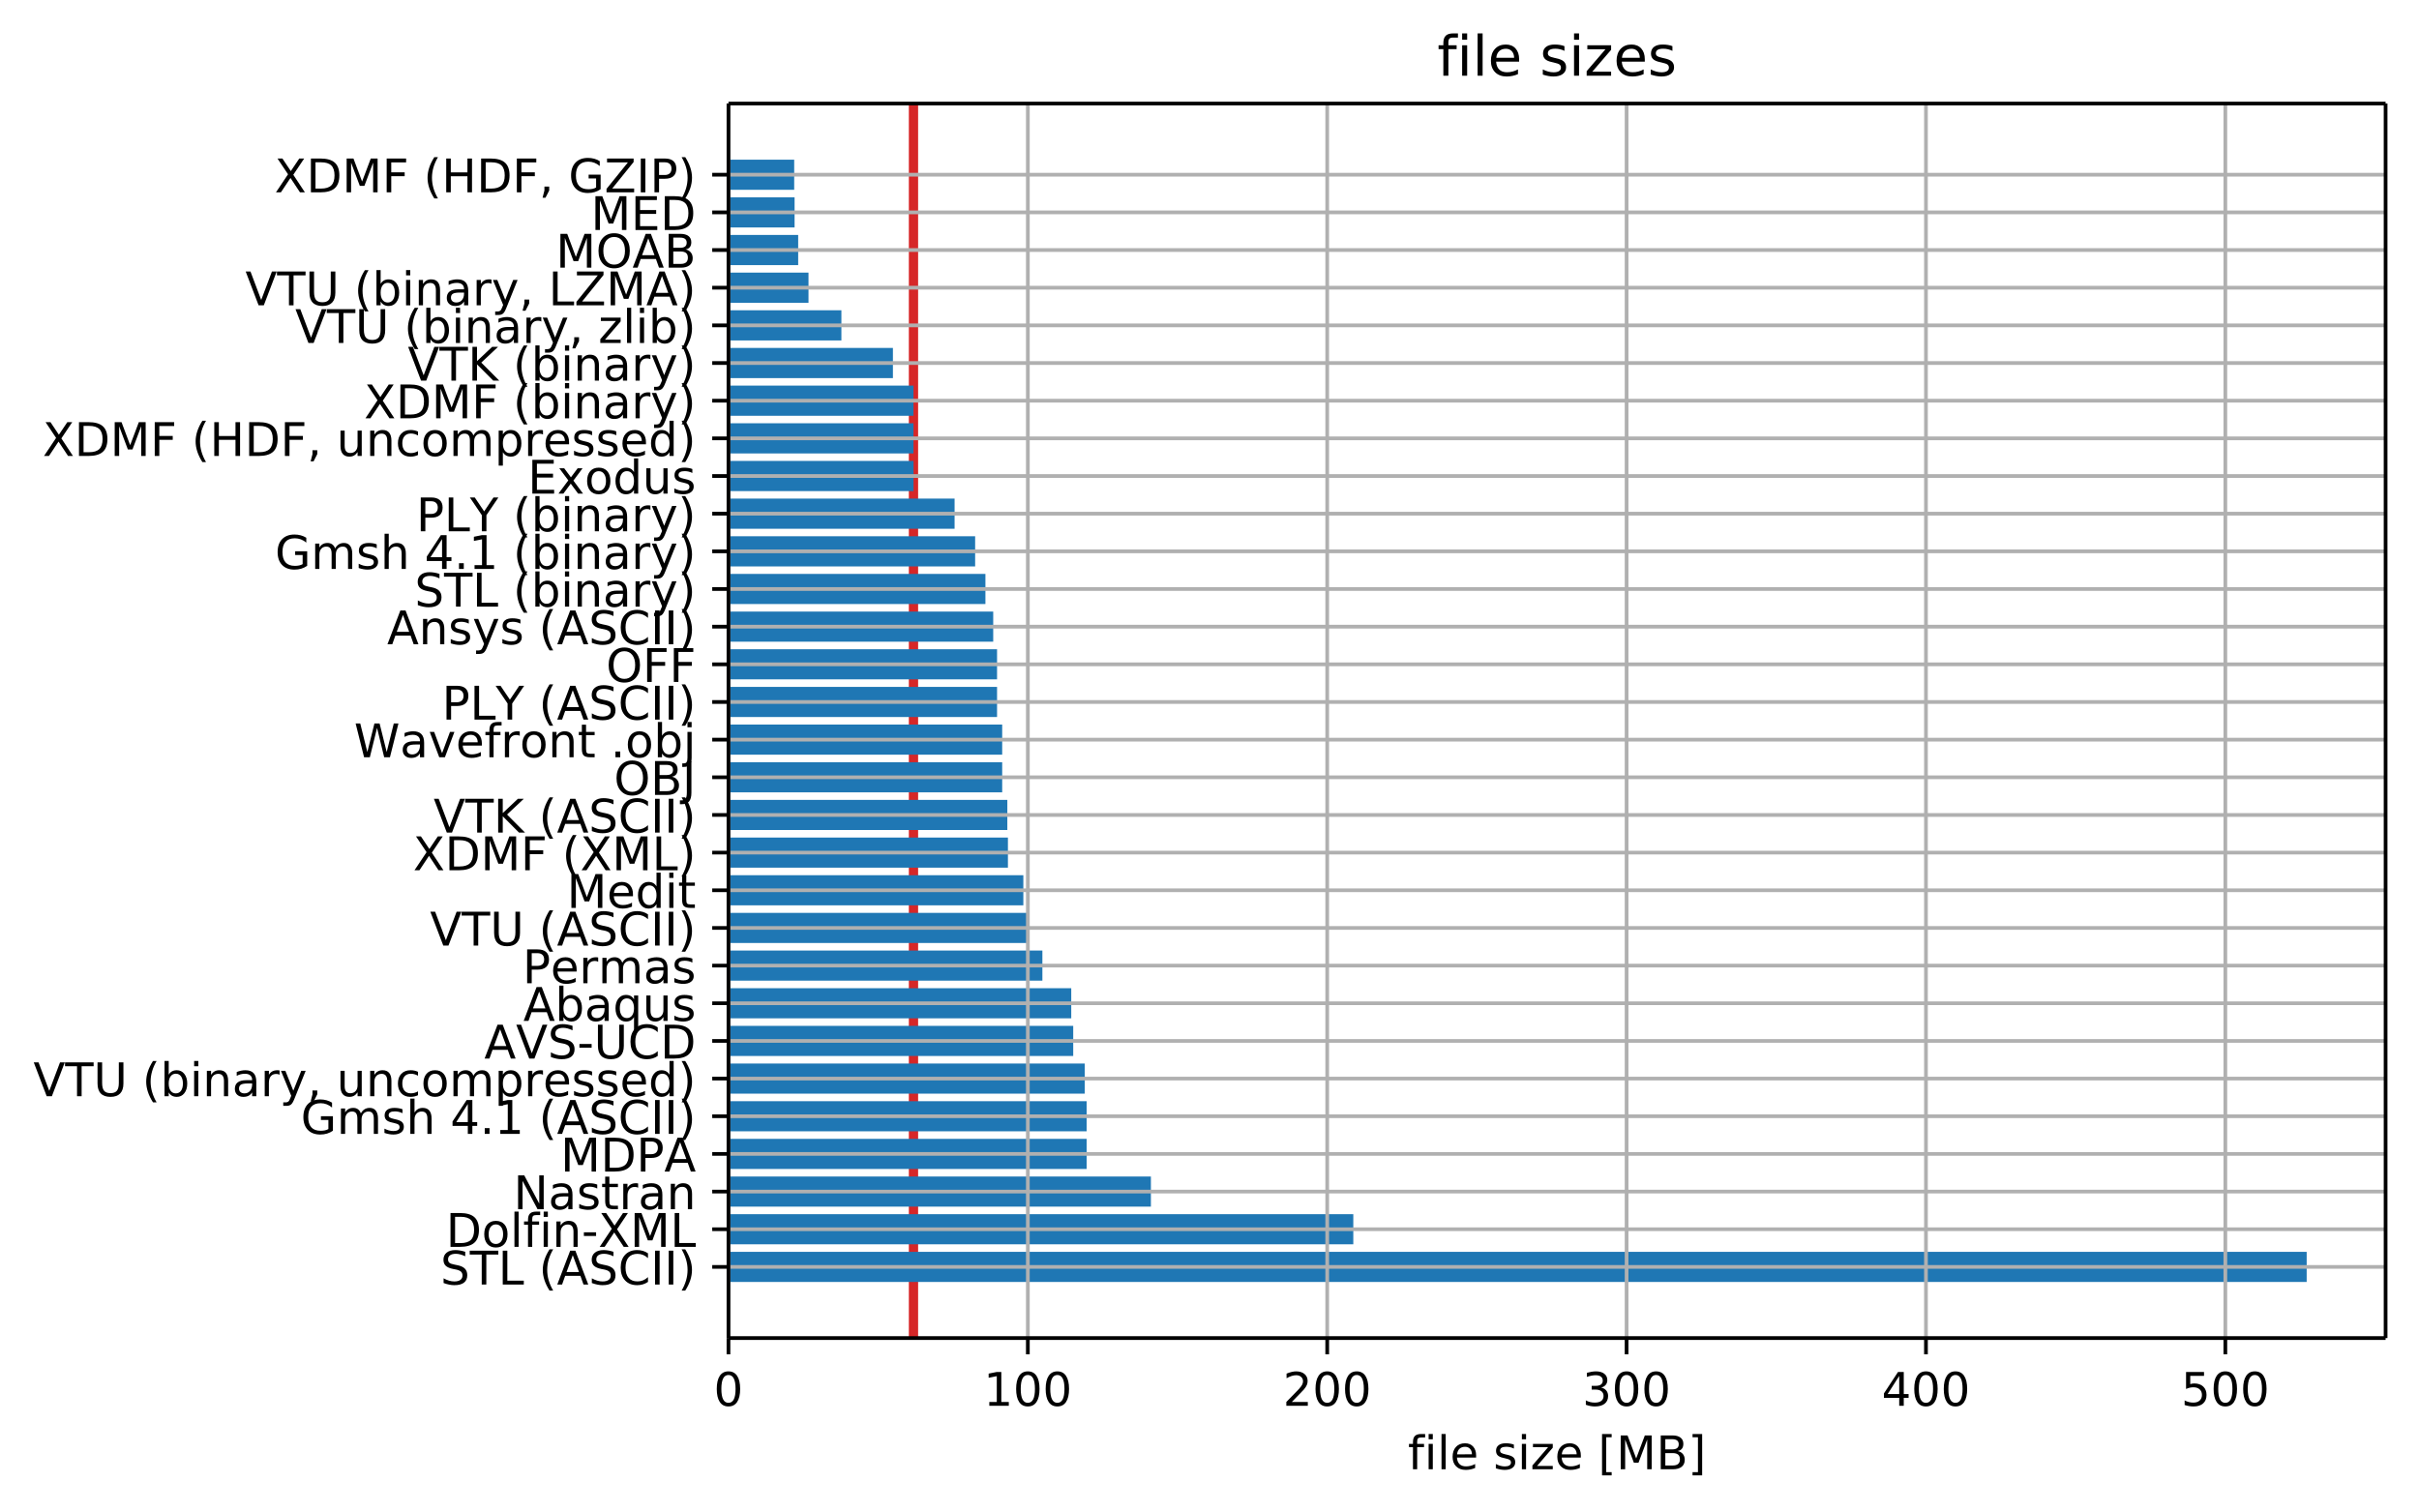 <svg height="434.649" viewBox="0 0 521.309 325.986" width="695.079" xmlns="http://www.w3.org/2000/svg" xmlns:xlink="http://www.w3.org/1999/xlink"><defs><style>*{stroke-linecap:butt;stroke-linejoin:round}</style></defs><g id="figure_1"><path d="M0 325.986h521.31V0H0z" fill="none" id="patch_1"/><g id="axes_1"><path d="M156.99 288.43h357.12V22.318H156.99z" fill="none" id="patch_2"/><path clip-path="url(#pbf1194a5aa)" d="M196.86 21.425v276.016" fill="none" stroke="#d62728" stroke-linecap="square" stroke-width="2" id="line2d_1"/><path clip-path="url(#pbf1194a5aa)" d="M156.99 34.414h14.164v6.495H156.99z" fill="#1f77b4" id="patch_3"/><path clip-path="url(#pbf1194a5aa)" d="M156.99 42.532h14.247v6.495H156.99z" fill="#1f77b4" id="patch_4"/><path clip-path="url(#pbf1194a5aa)" d="M156.99 50.65h15.023v6.495h-15.024z" fill="#1f77b4" id="patch_5"/><path clip-path="url(#pbf1194a5aa)" d="M156.99 58.768h17.247v6.495h-17.248z" fill="#1f77b4" id="patch_6"/><path clip-path="url(#pbf1194a5aa)" d="M156.99 66.887h24.336v6.494H156.99z" fill="#1f77b4" id="patch_7"/><path clip-path="url(#pbf1194a5aa)" d="M156.99 75.005h35.44v6.494h-35.44z" fill="#1f77b4" id="patch_8"/><path clip-path="url(#pbf1194a5aa)" d="M156.99 83.123h39.87v6.494h-39.87z" fill="#1f77b4" id="patch_9"/><path clip-path="url(#pbf1194a5aa)" d="M156.99 91.241h39.87v6.494h-39.87z" fill="#1f77b4" id="patch_10"/><path clip-path="url(#pbf1194a5aa)" d="M156.99 99.36h39.883v6.494H156.99z" fill="#1f77b4" id="patch_11"/><path clip-path="url(#pbf1194a5aa)" d="M156.99 107.477h48.73v6.495h-48.73z" fill="#1f77b4" id="patch_12"/><path clip-path="url(#pbf1194a5aa)" d="M156.99 115.595h53.16v6.495h-53.16z" fill="#1f77b4" id="patch_13"/><path clip-path="url(#pbf1194a5aa)" d="M156.99 123.713h55.374v6.495H156.99z" fill="#1f77b4" id="patch_14"/><path clip-path="url(#pbf1194a5aa)" d="M156.99 131.832h57.054v6.494h-57.055z" fill="#1f77b4" id="patch_15"/><path clip-path="url(#pbf1194a5aa)" d="M156.99 139.95h57.881v6.494H156.99z" fill="#1f77b4" id="patch_16"/><path clip-path="url(#pbf1194a5aa)" d="M156.99 148.068h57.881v6.494H156.99z" fill="#1f77b4" id="patch_17"/><path clip-path="url(#pbf1194a5aa)" d="M156.99 156.186h58.989v6.494h-58.99z" fill="#1f77b4" id="patch_18"/><path clip-path="url(#pbf1194a5aa)" d="M156.99 164.304h58.989v6.495h-58.99z" fill="#1f77b4" id="patch_19"/><path clip-path="url(#pbf1194a5aa)" d="M156.99 172.422h60.096v6.495H156.99z" fill="#1f77b4" id="patch_20"/><path clip-path="url(#pbf1194a5aa)" d="M156.99 180.54h60.224v6.495H156.99z" fill="#1f77b4" id="patch_21"/><path clip-path="url(#pbf1194a5aa)" d="M156.99 188.658h63.547v6.495h-63.548z" fill="#1f77b4" id="patch_22"/><path clip-path="url(#pbf1194a5aa)" d="M156.99 196.777h64.426v6.494H156.99z" fill="#1f77b4" id="patch_23"/><path clip-path="url(#pbf1194a5aa)" d="M156.99 204.895h67.65v6.494h-67.65z" fill="#1f77b4" id="patch_24"/><path clip-path="url(#pbf1194a5aa)" d="M156.99 213.013h73.87v6.494h-73.87z" fill="#1f77b4" id="patch_25"/><path clip-path="url(#pbf1194a5aa)" d="M156.99 221.13h74.295v6.495H156.99z" fill="#1f77b4" id="patch_26"/><path clip-path="url(#pbf1194a5aa)" d="M156.99 229.249h76.786v6.495H156.99z" fill="#1f77b4" id="patch_27"/><path clip-path="url(#pbf1194a5aa)" d="M156.99 237.367h77.192v6.495H156.99z" fill="#1f77b4" id="patch_28"/><path clip-path="url(#pbf1194a5aa)" d="M156.99 245.485h77.192v6.495H156.99z" fill="#1f77b4" id="patch_29"/><path clip-path="url(#pbf1194a5aa)" d="M156.99 253.603h91.036v6.495h-91.037z" fill="#1f77b4" id="patch_30"/><path clip-path="url(#pbf1194a5aa)" d="M156.99 261.722h134.655v6.494H156.989z" fill="#1f77b4" id="patch_31"/><path clip-path="url(#pbf1194a5aa)" d="M156.99 269.84h340.113v6.494H156.99z" fill="#1f77b4" id="patch_32"/><g id="matplotlib.axis_1"><g id="xtick_1"><path clip-path="url(#pbf1194a5aa)" d="M156.99 288.43V22.318" fill="none" stroke="#b0b0b0" stroke-linecap="square" stroke-width=".8" id="line2d_2"/><g id="line2d_3"><defs><path d="M0 0v3.5" id="m46233dd780" stroke="#000" stroke-width=".8"/></defs><use x="156.989" xlink:href="#m46233dd780" y="288.43" stroke="#000" stroke-width=".8"/></g><g id="text_1"><defs><path d="M31.781 66.406q-7.61 0-11.453-7.5Q16.5 51.422 16.5 36.375q0-14.984 3.828-22.484 3.844-7.5 11.453-7.5 7.672 0 11.5 7.5 3.844 7.5 3.844 22.484 0 15.047-3.844 22.531-3.828 7.5-11.5 7.5zm0 7.813q12.266 0 18.735-9.703 6.468-9.688 6.468-28.141 0-18.406-6.468-28.11-6.47-9.687-18.735-9.687-12.25 0-18.718 9.688-6.47 9.703-6.47 28.109 0 18.453 6.47 28.14Q19.53 74.22 31.78 74.22z" id="DejaVuSans-48"/></defs><use xlink:href="#DejaVuSans-48" transform="matrix(.1 0 0 -.1 153.808 303.029)"/></g></g><g id="xtick_2"><path clip-path="url(#pbf1194a5aa)" d="M221.506 288.43V22.318" fill="none" stroke="#b0b0b0" stroke-linecap="square" stroke-width=".8" id="line2d_4"/><use x="221.506" xlink:href="#m46233dd780" y="288.43" stroke="#000" stroke-width=".8" id="line2d_5"/><g id="text_2"><defs><path d="M12.406 8.297h16.11v55.625l-17.532-3.516v8.985l17.438 3.515h9.86V8.296H54.39V0H12.406z" id="DejaVuSans-49"/></defs><g transform="matrix(.1 0 0 -.1 211.962 303.029)"><use xlink:href="#DejaVuSans-49"/><use x="63.623" xlink:href="#DejaVuSans-48"/><use x="127.246" xlink:href="#DejaVuSans-48"/></g></g></g><g id="xtick_3"><path clip-path="url(#pbf1194a5aa)" d="M286.023 288.43V22.318" fill="none" stroke="#b0b0b0" stroke-linecap="square" stroke-width=".8" id="line2d_6"/><use x="286.023" xlink:href="#m46233dd780" y="288.43" stroke="#000" stroke-width=".8" id="line2d_7"/><g id="text_3"><defs><path d="M19.188 8.297h34.421V0H7.33v8.297q5.609 5.812 15.296 15.594 9.703 9.797 12.188 12.64 4.734 5.313 6.609 9 1.89 3.688 1.89 7.25 0 5.813-4.078 9.469-4.078 3.672-10.625 3.672-4.64 0-9.797-1.61-5.14-1.609-11-4.89v9.969Q13.767 71.78 18.938 73q5.188 1.219 9.485 1.219 11.328 0 18.062-5.672 6.735-5.656 6.735-15.125 0-4.5-1.688-8.531-1.672-4.016-6.125-9.485-1.218-1.422-7.765-8.187-6.532-6.766-18.453-18.922z" id="DejaVuSans-50"/></defs><g transform="matrix(.1 0 0 -.1 276.479 303.029)"><use xlink:href="#DejaVuSans-50"/><use x="63.623" xlink:href="#DejaVuSans-48"/><use x="127.246" xlink:href="#DejaVuSans-48"/></g></g></g><g id="xtick_4"><path clip-path="url(#pbf1194a5aa)" d="M350.54 288.43V22.318" fill="none" stroke="#b0b0b0" stroke-linecap="square" stroke-width=".8" id="line2d_8"/><use x="350.539" xlink:href="#m46233dd780" y="288.43" stroke="#000" stroke-width=".8" id="line2d_9"/><g id="text_4"><defs><path d="M40.578 39.313Q47.656 37.797 51.625 33q3.984-4.781 3.984-11.813 0-10.78-7.422-16.703-7.421-5.906-21.093-5.906-4.578 0-9.438.906-4.86.907-10.031 2.72v9.515q4.094-2.39 8.969-3.61 4.89-1.218 10.218-1.218 9.266 0 14.125 3.656 4.86 3.656 4.86 10.64 0 6.454-4.516 10.079-4.515 3.64-12.562 3.64h-8.5v8.11h8.89q7.266 0 11.125 2.906 3.86 2.906 3.86 8.375 0 5.61-3.985 8.61-3.968 3.015-11.39 3.015-4.063 0-8.703-.89-4.641-.876-10.203-2.72v8.782q5.624 1.562 10.53 2.344 4.907.78 9.25.78 11.235 0 17.766-5.109 6.547-5.093 6.547-13.78 0-6.063-3.468-10.235-3.47-4.172-9.86-5.782z" id="DejaVuSans-51"/></defs><g transform="matrix(.1 0 0 -.1 340.996 303.029)"><use xlink:href="#DejaVuSans-51"/><use x="63.623" xlink:href="#DejaVuSans-48"/><use x="127.246" xlink:href="#DejaVuSans-48"/></g></g></g><g id="xtick_5"><path clip-path="url(#pbf1194a5aa)" d="M415.056 288.43V22.318" fill="none" stroke="#b0b0b0" stroke-linecap="square" stroke-width=".8" id="line2d_10"/><use x="415.056" xlink:href="#m46233dd780" y="288.43" stroke="#000" stroke-width=".8" id="line2d_11"/><g id="text_5"><defs><path d="M37.797 64.313L12.89 25.39h24.906zm-2.594 8.593H47.61V25.391h10.407v-8.203H47.609V0h-9.812v17.188H4.89v9.515z" id="DejaVuSans-52"/></defs><g transform="matrix(.1 0 0 -.1 405.512 303.029)"><use xlink:href="#DejaVuSans-52"/><use x="63.623" xlink:href="#DejaVuSans-48"/><use x="127.246" xlink:href="#DejaVuSans-48"/></g></g></g><g id="xtick_6"><path clip-path="url(#pbf1194a5aa)" d="M479.573 288.43V22.318" fill="none" stroke="#b0b0b0" stroke-linecap="square" stroke-width=".8" id="line2d_12"/><use x="479.573" xlink:href="#m46233dd780" y="288.43" stroke="#000" stroke-width=".8" id="line2d_13"/><g id="text_6"><defs><path d="M10.797 72.906h38.719v-8.312H19.828v-17.86q2.14.735 4.281 1.094 2.157.36 4.313.36 12.203 0 19.328-6.688 7.14-6.688 7.14-18.11 0-11.765-7.328-18.296-7.328-6.516-20.656-6.516-4.593 0-9.36.781-4.75.782-9.827 2.344v9.922q4.39-2.39 9.078-3.563 4.687-1.171 9.906-1.171 8.453 0 13.375 4.437 4.938 4.438 4.938 12.063 0 7.609-4.938 12.047-4.922 4.453-13.375 4.453-3.953 0-7.89-.875-3.922-.875-8.016-2.735z" id="DejaVuSans-53"/></defs><g transform="matrix(.1 0 0 -.1 470.03 303.029)"><use xlink:href="#DejaVuSans-53"/><use x="63.623" xlink:href="#DejaVuSans-48"/><use x="127.246" xlink:href="#DejaVuSans-48"/></g></g></g><g id="text_7"><defs><path d="M37.11 75.984V68.5h-8.594q-4.828 0-6.72-1.953-1.874-1.953-1.874-7.031v-4.828h14.797v-6.985H19.922V0H10.89v47.703H2.297v6.984h8.594V58.5q0 9.125 4.25 13.297 4.25 4.187 13.468 4.187z" id="DejaVuSans-102"/><path d="M9.422 54.688h8.984V0H9.422zm0 21.296h8.984v-11.39H9.422z" id="DejaVuSans-105"/><path d="M9.422 75.984h8.984V0H9.422z" id="DejaVuSans-108"/><path d="M56.203 29.594v-4.39H14.891q.593-9.282 5.593-14.142 5-4.859 13.938-4.859 5.172 0 10.031 1.266 4.86 1.265 9.656 3.812v-8.5Q49.266.734 44.187-.344 39.11-1.422 33.892-1.422q-13.094 0-20.735 7.61-7.64 7.625-7.64 20.625 0 13.421 7.25 21.296Q20.016 56 32.328 56q11.031 0 17.453-7.11 6.422-7.093 6.422-19.296zm-8.984 2.64q-.094 7.36-4.125 11.75-4.032 4.407-10.672 4.407-7.516 0-12.031-4.25-4.516-4.25-5.203-11.97z" id="DejaVuSans-101"/><path d="M44.281 53.078v-8.5q-3.797 1.953-7.906 2.922-4.094.984-8.5.984-6.688 0-10.031-2.047-3.344-2.046-3.344-6.156 0-3.125 2.39-4.906 2.391-1.781 9.626-3.39l3.078-.688q9.562-2.047 13.593-5.781 4.032-3.735 4.032-10.422 0-7.625-6.032-12.078-6.03-4.438-16.578-4.438-4.39 0-9.156.86Q10.688.296 5.422 2v9.281q4.984-2.594 9.812-3.89 4.829-1.282 9.579-1.282 6.343 0 9.75 2.172 3.421 2.172 3.421 6.125 0 3.656-2.468 5.61-2.453 1.953-10.813 3.765l-3.125.735q-8.344 1.75-12.062 5.39-3.704 3.64-3.704 9.985 0 7.718 5.47 11.906Q16.75 56 26.811 56q4.97 0 9.36-.734 4.406-.72 8.11-2.188z" id="DejaVuSans-115"/><path d="M5.516 54.688h42.672v-8.204L14.406 7.172h33.782V0H4.297v8.203l33.797 39.313H5.516z" id="DejaVuSans-122"/><path d="M8.594 75.984h20.703V69H17.578V-6.203h11.719v-6.984H8.594z" id="DejaVuSans-91"/><path d="M9.813 72.906h14.703l18.593-49.61 18.703 49.61h14.704V0H66.89v64.016l-18.797-50h-9.907l-18.796 50V0H9.813z" id="DejaVuSans-77"/><path d="M19.672 34.813V8.108H35.5q7.953 0 11.781 3.297 3.844 3.297 3.844 10.078 0 6.844-3.844 10.078-3.828 3.25-11.781 3.25zm0 29.984V42.828h14.61q7.218 0 10.75 2.703 3.546 2.719 3.546 8.282 0 5.515-3.547 8.25-3.531 2.734-10.75 2.734zm-9.86 8.11h25.204q11.28 0 17.375-4.688Q58.5 63.53 58.5 54.89q0-6.703-3.125-10.657-3.125-3.953-9.188-4.922 7.282-1.562 11.313-6.53 4.031-4.954 4.031-12.376 0-9.765-6.64-15.093Q48.25 0 35.984 0H9.812z" id="DejaVuSans-66"/><path d="M30.422 75.984v-89.171H9.719v6.984H21.39V69H9.719v6.984z" id="DejaVuSans-93"/></defs><g transform="matrix(.1 0 0 -.1 303.415 316.707)"><use xlink:href="#DejaVuSans-102"/><use x="35.205" xlink:href="#DejaVuSans-105"/><use x="62.988" xlink:href="#DejaVuSans-108"/><use x="90.771" xlink:href="#DejaVuSans-101"/><use x="152.295" xlink:href="#DejaVuSans-32"/><use x="184.082" xlink:href="#DejaVuSans-115"/><use x="236.182" xlink:href="#DejaVuSans-105"/><use x="263.965" xlink:href="#DejaVuSans-122"/><use x="316.455" xlink:href="#DejaVuSans-101"/><use x="377.979" xlink:href="#DejaVuSans-32"/><use x="409.766" xlink:href="#DejaVuSans-91"/><use x="448.779" xlink:href="#DejaVuSans-77"/><use x="535.059" xlink:href="#DejaVuSans-66"/><use x="603.662" xlink:href="#DejaVuSans-93"/></g></g></g><g id="matplotlib.axis_2"><g id="ytick_1"><path clip-path="url(#pbf1194a5aa)" d="M156.99 37.661h357.12" fill="none" stroke="#b0b0b0" stroke-linecap="square" stroke-width=".8" id="line2d_14"/><g id="line2d_15"><defs><path d="M0 0h-3.5" id="mbea388faff" stroke="#000" stroke-width=".8"/></defs><use x="156.989" xlink:href="#mbea388faff" y="37.661" stroke="#000" stroke-width=".8"/></g><g id="text_8"><defs><path d="M6.297 72.906H16.89l18.125-27.11 18.203 27.11h10.593L40.376 37.891 65.375 0H54.781l-20.5 31L13.625 0H2.985L29 38.922z" id="DejaVuSans-88"/><path d="M19.672 64.797V8.109h11.922q15.093 0 22.093 6.829 7 6.843 7 21.593 0 14.64-7 21.453-7 6.813-22.093 6.813zm-9.86 8.11h20.266q21.188 0 31.094-8.813 9.922-8.813 9.922-27.563 0-18.86-9.969-27.703Q51.172 0 30.078 0H9.813z" id="DejaVuSans-68"/><path d="M9.813 72.906h41.89v-8.312H19.672V43.109h28.906v-8.297H19.672V0h-9.86z" id="DejaVuSans-70"/><path d="M31 75.875q-6.531-11.219-9.719-22.219-3.172-10.984-3.172-22.265 0-11.266 3.203-22.328Q24.517-2 31-13.188h-7.813Q15.875-1.704 12.235 9.375q-3.64 11.078-3.64 22.016 0 10.89 3.61 21.922 3.624 11.046 10.983 22.562z" id="DejaVuSans-40"/><path d="M9.813 72.906h9.859v-29.89h35.844v29.89h9.859V0h-9.86v34.719H19.673V0h-9.86z" id="DejaVuSans-72"/><path d="M11.719 12.406h10.297V4l-8-15.625H7.719l4 15.625z" id="DejaVuSans-44"/><path d="M59.516 10.406v19.578h-16.11v8.11h25.875V6.78Q63.578 2.734 56.687.656 49.813-1.422 42-1.422q-17.094 0-26.75 9.985-9.64 10-9.64 27.812 0 17.875 9.64 27.86 9.656 9.984 26.75 9.984 7.125 0 13.547-1.766 6.422-1.75 11.844-5.172v-10.5q-5.47 4.64-11.625 6.985-6.157 2.343-12.938 2.343-13.39 0-20.11-7.468-6.702-7.47-6.702-22.266 0-14.75 6.703-22.219 6.718-7.469 20.11-7.469 5.218 0 9.312.907 4.109.906 7.375 2.812z" id="DejaVuSans-71"/><path d="M5.61 72.906h57.28v-7.531L16.798 8.297h47.219V0H4.5v7.516l46.094 57.078H5.609z" id="DejaVuSans-90"/><path d="M9.813 72.906h9.859V0h-9.86z" id="DejaVuSans-73"/><path d="M19.672 64.797v-27.39h12.406q6.89 0 10.64 3.562 3.766 3.562 3.766 10.156 0 6.547-3.765 10.11-3.75 3.562-10.64 3.562zm-9.86 8.11h22.266q12.266 0 18.531-5.548 6.282-5.546 6.282-16.234 0-10.797-6.282-16.313-6.265-5.515-18.53-5.515H19.671V0h-9.86z" id="DejaVuSans-80"/><path d="M8.016 75.875h7.812q7.313-11.516 10.953-22.563 3.64-11.03 3.64-21.921 0-10.938-3.64-22.016-3.64-11.078-10.953-22.563H8.016Q14.5-2 17.703 9.063q3.203 11.063 3.203 22.329 0 11.28-3.203 22.265-3.203 11-9.687 22.219z" id="DejaVuSans-41"/></defs><g transform="matrix(.1 0 0 -.1 59.172 41.46)"><use xlink:href="#DejaVuSans-88"/><use x="68.506" xlink:href="#DejaVuSans-68"/><use x="145.508" xlink:href="#DejaVuSans-77"/><use x="231.787" xlink:href="#DejaVuSans-70"/><use x="289.307" xlink:href="#DejaVuSans-32"/><use x="321.094" xlink:href="#DejaVuSans-40"/><use x="360.107" xlink:href="#DejaVuSans-72"/><use x="435.303" xlink:href="#DejaVuSans-68"/><use x="512.305" xlink:href="#DejaVuSans-70"/><use x="569.824" xlink:href="#DejaVuSans-44"/><use x="601.611" xlink:href="#DejaVuSans-32"/><use x="633.398" xlink:href="#DejaVuSans-71"/><use x="710.889" xlink:href="#DejaVuSans-90"/><use x="779.395" xlink:href="#DejaVuSans-73"/><use x="808.887" xlink:href="#DejaVuSans-80"/><use x="869.189" xlink:href="#DejaVuSans-41"/></g></g></g><g id="ytick_2"><path clip-path="url(#pbf1194a5aa)" d="M156.99 45.78h357.12" fill="none" stroke="#b0b0b0" stroke-linecap="square" stroke-width=".8" id="line2d_16"/><use x="156.989" xlink:href="#mbea388faff" y="45.779" stroke="#000" stroke-width=".8" id="line2d_17"/><g id="text_9"><defs><path d="M9.813 72.906h46.093v-8.312H19.672V43.016H54.39v-8.297H19.67V8.297h37.11V0H9.813z" id="DejaVuSans-69"/></defs><g transform="matrix(.1 0 0 -.1 127.342 49.579)"><use xlink:href="#DejaVuSans-77"/><use x="86.279" xlink:href="#DejaVuSans-69"/><use x="149.463" xlink:href="#DejaVuSans-68"/></g></g></g><g id="ytick_3"><path clip-path="url(#pbf1194a5aa)" d="M156.99 53.898h357.12" fill="none" stroke="#b0b0b0" stroke-linecap="square" stroke-width=".8" id="line2d_18"/><use x="156.989" xlink:href="#mbea388faff" y="53.898" stroke="#000" stroke-width=".8" id="line2d_19"/><g id="text_10"><defs><path d="M39.406 66.219q-10.75 0-17.078-8.016-6.312-8-6.312-21.828 0-13.766 6.312-21.781 6.328-8 17.078-8 10.735 0 17.016 8 6.281 8.015 6.281 21.781 0 13.828-6.281 21.828-6.281 8.016-17.016 8.016zm0 8q15.328 0 24.5-10.281 9.188-10.282 9.188-27.563 0-17.234-9.188-27.516-9.172-10.28-24.5-10.28-15.375 0-24.593 10.25-9.204 10.265-9.204 27.546t9.204 27.563q9.218 10.28 24.593 10.28z" id="DejaVuSans-79"/><path d="M34.188 63.188L20.797 26.906h26.812zm-5.579 9.718h11.188L67.578 0h-10.25l-6.64 18.703h-32.86L11.188 0H.78z" id="DejaVuSans-65"/></defs><g transform="matrix(.1 0 0 -.1 119.79 57.697)"><use xlink:href="#DejaVuSans-77"/><use x="86.279" xlink:href="#DejaVuSans-79"/><use x="164.975" xlink:href="#DejaVuSans-65"/><use x="233.383" xlink:href="#DejaVuSans-66"/></g></g></g><g id="ytick_4"><path clip-path="url(#pbf1194a5aa)" d="M156.99 62.016h357.12" fill="none" stroke="#b0b0b0" stroke-linecap="square" stroke-width=".8" id="line2d_20"/><use x="156.989" xlink:href="#mbea388faff" y="62.016" stroke="#000" stroke-width=".8" id="line2d_21"/><g id="text_11"><defs><path d="M28.61 0L.78 72.906h10.297l23.11-61.375 23.14 61.375h10.25L39.797 0z" id="DejaVuSans-86"/><path d="M-.297 72.906h61.672v-8.312H35.5V0h-9.906v64.594H-.296z" id="DejaVuSans-84"/><path d="M8.688 72.906h9.921V28.61q0-11.718 4.235-16.875 4.25-5.14 13.781-5.14 9.469 0 13.719 5.14 4.25 5.157 4.25 16.875v44.297H64.5V27.391q0-14.25-7.063-21.532-7.046-7.28-20.812-7.28-13.828 0-20.89 7.28-7.047 7.282-7.047 21.532z" id="DejaVuSans-85"/><path d="M48.688 27.297q0 9.906-4.079 15.547-4.078 5.64-11.203 5.64-7.14 0-11.218-5.64-4.079-5.64-4.079-15.547 0-9.906 4.078-15.547 4.079-5.64 11.22-5.64 7.124 0 11.202 5.64t4.078 15.547zM18.108 46.39q2.844 4.875 7.157 7.234Q29.594 56 35.594 56q9.968 0 16.187-7.906 6.235-7.907 6.235-20.797T51.78 6.484q-6.218-7.906-16.187-7.906-6 0-10.328 2.375-4.313 2.375-7.157 7.25V0H9.08v75.984h9.03z" id="DejaVuSans-98"/><path d="M54.89 33.016V0h-8.984v32.719q0 7.765-3.031 11.61-3.031 3.858-9.078 3.858-7.281 0-11.484-4.64-4.204-4.625-4.204-12.64V0H9.08v54.688h9.03v-8.5q3.235 4.937 7.594 7.374Q30.078 56 35.797 56q9.422 0 14.25-5.828 4.844-5.828 4.844-17.156z" id="DejaVuSans-110"/><path d="M34.281 27.484q-10.89 0-15.093-2.484-4.204-2.484-4.204-8.5 0-4.781 3.157-7.594 3.156-2.797 8.562-2.797 7.485 0 12 5.297 4.516 5.297 4.516 14.078v2zm17.922 3.72V0H43.22v8.297Q40.14 3.328 35.547.953q-4.594-2.375-11.234-2.375-8.391 0-13.36 4.719Q6 8.016 6 15.922q0 9.219 6.172 13.906 6.187 4.688 18.437 4.688h12.61v.89q0 6.203-4.078 9.594-4.078 3.39-11.453 3.39-4.688 0-9.141-1.124-4.438-1.125-8.531-3.375v8.312q4.921 1.906 9.562 2.844 4.64.953 9.031.953 11.875 0 17.735-6.156 5.86-6.14 5.86-18.64z" id="DejaVuSans-97"/><path d="M41.11 46.297q-1.516.875-3.297 1.281Q36.03 48 33.89 48q-7.625 0-11.703-4.953-4.079-4.953-4.079-14.234V0H9.08v54.688h9.03v-8.5q2.844 4.984 7.375 7.39Q30.031 56 36.531 56q.922 0 2.047-.125 1.125-.11 2.484-.36z" id="DejaVuSans-114"/><path d="M32.172-5.078q-3.797-9.766-7.422-12.735-3.61-2.984-9.656-2.984H7.906v7.516h5.282q3.703 0 5.75 1.765Q21-9.766 23.483-3.219l1.61 4.094-22.11 53.813H12.5l17.094-42.766 17.093 42.766h9.516z" id="DejaVuSans-121"/><path d="M9.813 72.906h9.859V8.296h35.5V0H9.812z" id="DejaVuSans-76"/></defs><g transform="matrix(.1 0 0 -.1 52.872 65.815)"><use xlink:href="#DejaVuSans-86"/><use x="68.408" xlink:href="#DejaVuSans-84"/><use x="129.492" xlink:href="#DejaVuSans-85"/><use x="202.686" xlink:href="#DejaVuSans-32"/><use x="234.473" xlink:href="#DejaVuSans-40"/><use x="273.486" xlink:href="#DejaVuSans-98"/><use x="336.963" xlink:href="#DejaVuSans-105"/><use x="364.746" xlink:href="#DejaVuSans-110"/><use x="428.125" xlink:href="#DejaVuSans-97"/><use x="489.404" xlink:href="#DejaVuSans-114"/><use x="530.518" xlink:href="#DejaVuSans-121"/><use x="589.697" xlink:href="#DejaVuSans-44"/><use x="621.484" xlink:href="#DejaVuSans-32"/><use x="653.271" xlink:href="#DejaVuSans-76"/><use x="708.984" xlink:href="#DejaVuSans-90"/><use x="777.49" xlink:href="#DejaVuSans-77"/><use x="863.77" xlink:href="#DejaVuSans-65"/><use x="932.178" xlink:href="#DejaVuSans-41"/></g></g></g><g id="ytick_5"><path clip-path="url(#pbf1194a5aa)" d="M156.99 70.134h357.12" fill="none" stroke="#b0b0b0" stroke-linecap="square" stroke-width=".8" id="line2d_22"/><use x="156.989" xlink:href="#mbea388faff" y="70.134" stroke="#000" stroke-width=".8" id="line2d_23"/><g transform="matrix(.1 0 0 -.1 63.61 73.933)" id="text_12"><use xlink:href="#DejaVuSans-86"/><use x="68.408" xlink:href="#DejaVuSans-84"/><use x="129.492" xlink:href="#DejaVuSans-85"/><use x="202.686" xlink:href="#DejaVuSans-32"/><use x="234.473" xlink:href="#DejaVuSans-40"/><use x="273.486" xlink:href="#DejaVuSans-98"/><use x="336.963" xlink:href="#DejaVuSans-105"/><use x="364.746" xlink:href="#DejaVuSans-110"/><use x="428.125" xlink:href="#DejaVuSans-97"/><use x="489.404" xlink:href="#DejaVuSans-114"/><use x="530.518" xlink:href="#DejaVuSans-121"/><use x="589.697" xlink:href="#DejaVuSans-44"/><use x="621.484" xlink:href="#DejaVuSans-32"/><use x="653.271" xlink:href="#DejaVuSans-122"/><use x="705.762" xlink:href="#DejaVuSans-108"/><use x="733.545" xlink:href="#DejaVuSans-105"/><use x="761.328" xlink:href="#DejaVuSans-98"/><use x="824.805" xlink:href="#DejaVuSans-41"/></g></g><g id="ytick_6"><path clip-path="url(#pbf1194a5aa)" d="M156.99 78.252h357.12" fill="none" stroke="#b0b0b0" stroke-linecap="square" stroke-width=".8" id="line2d_24"/><use x="156.989" xlink:href="#mbea388faff" y="78.252" stroke="#000" stroke-width=".8" id="line2d_25"/><g id="text_13"><defs><path d="M9.813 72.906h9.859V42.094L52.39 72.906h12.703L28.906 38.922 67.672 0H54.688L19.672 35.11V0h-9.86z" id="DejaVuSans-75"/></defs><g transform="matrix(.1 0 0 -.1 87.88 82.051)"><use xlink:href="#DejaVuSans-86"/><use x="68.408" xlink:href="#DejaVuSans-84"/><use x="129.492" xlink:href="#DejaVuSans-75"/><use x="195.068" xlink:href="#DejaVuSans-32"/><use x="226.855" xlink:href="#DejaVuSans-40"/><use x="265.869" xlink:href="#DejaVuSans-98"/><use x="329.346" xlink:href="#DejaVuSans-105"/><use x="357.129" xlink:href="#DejaVuSans-110"/><use x="420.508" xlink:href="#DejaVuSans-97"/><use x="481.787" xlink:href="#DejaVuSans-114"/><use x="522.9" xlink:href="#DejaVuSans-121"/><use x="582.08" xlink:href="#DejaVuSans-41"/></g></g></g><g id="ytick_7"><path clip-path="url(#pbf1194a5aa)" d="M156.99 86.37h357.12" fill="none" stroke="#b0b0b0" stroke-linecap="square" stroke-width=".8" id="line2d_26"/><use x="156.989" xlink:href="#mbea388faff" y="86.37" stroke="#000" stroke-width=".8" id="line2d_27"/><g transform="matrix(.1 0 0 -.1 78.456 90.17)" id="text_14"><use xlink:href="#DejaVuSans-88"/><use x="68.506" xlink:href="#DejaVuSans-68"/><use x="145.508" xlink:href="#DejaVuSans-77"/><use x="231.787" xlink:href="#DejaVuSans-70"/><use x="289.307" xlink:href="#DejaVuSans-32"/><use x="321.094" xlink:href="#DejaVuSans-40"/><use x="360.107" xlink:href="#DejaVuSans-98"/><use x="423.584" xlink:href="#DejaVuSans-105"/><use x="451.367" xlink:href="#DejaVuSans-110"/><use x="514.746" xlink:href="#DejaVuSans-97"/><use x="576.025" xlink:href="#DejaVuSans-114"/><use x="617.139" xlink:href="#DejaVuSans-121"/><use x="676.318" xlink:href="#DejaVuSans-41"/></g></g><g id="ytick_8"><path clip-path="url(#pbf1194a5aa)" d="M156.99 94.488h357.12" fill="none" stroke="#b0b0b0" stroke-linecap="square" stroke-width=".8" id="line2d_28"/><use x="156.989" xlink:href="#mbea388faff" y="94.488" stroke="#000" stroke-width=".8" id="line2d_29"/><g id="text_15"><defs><path d="M8.5 21.578v33.11h8.984V21.922q0-7.766 3.016-11.656 3.031-3.875 9.094-3.875 7.265 0 11.484 4.64 4.234 4.64 4.234 12.656v31h8.985V0h-8.984v8.406Q42.047 3.422 37.718 1q-4.313-2.422-10.032-2.422-9.421 0-14.312 5.86Q8.5 10.296 8.5 21.578zM31.11 56z" id="DejaVuSans-117"/><path d="M48.781 52.594v-8.407q-3.812 2.11-7.64 3.157-3.828 1.047-7.735 1.047-8.75 0-13.593-5.547-4.829-5.532-4.829-15.547 0-10.016 4.829-15.563 4.843-5.53 13.593-5.53 3.907 0 7.735 1.046 3.828 1.047 7.64 3.156V2.094Q45.016.344 40.984-.531q-4.015-.89-8.562-.89-12.36 0-19.64 7.765-7.266 7.765-7.266 20.953 0 13.375 7.343 21.031Q20.22 56 33.016 56q4.14 0 8.093-.86 3.953-.843 7.672-2.546z" id="DejaVuSans-99"/><path d="M30.61 48.39q-7.22 0-11.422-5.64-4.204-5.64-4.204-15.453 0-9.813 4.172-15.453 4.188-5.64 11.453-5.64 7.188 0 11.375 5.655 4.203 5.672 4.203 15.438 0 9.719-4.203 15.406-4.187 5.688-11.375 5.688zm0 7.61q11.718 0 18.406-7.625 6.703-7.61 6.703-21.078 0-13.422-6.703-21.078-6.688-7.64-18.407-7.64-11.765 0-18.437 7.64-6.656 7.656-6.656 21.078 0 13.469 6.656 21.078Q18.844 56 30.609 56z" id="DejaVuSans-111"/><path d="M52 44.188q3.375 6.062 8.063 8.937Q64.75 56 71.093 56q8.548 0 13.188-5.984 4.64-5.97 4.64-17V0h-9.03v32.719q0 7.86-2.797 11.656-2.781 3.813-8.485 3.813-6.984 0-11.046-4.641-4.047-4.625-4.047-12.64V0h-9.032v32.719q0 7.906-2.78 11.687-2.782 3.782-8.595 3.782-6.89 0-10.953-4.657-4.047-4.656-4.047-12.625V0H9.08v54.688h9.03v-8.5q3.078 5.03 7.375 7.421Q29.781 56 35.687 56q5.97 0 10.141-3.031Q50 49.953 52 44.187z" id="DejaVuSans-109"/><path d="M18.11 8.203v-29H9.077v75.484h9.031v-8.296q2.844 4.875 7.157 7.234Q29.594 56 35.594 56q9.968 0 16.187-7.906 6.235-7.907 6.235-20.797T51.78 6.484q-6.218-7.906-16.187-7.906-6 0-10.328 2.375-4.313 2.375-7.157 7.25zm30.578 19.094q0 9.906-4.079 15.547-4.078 5.64-11.203 5.64-7.14 0-11.218-5.64-4.079-5.64-4.079-15.547 0-9.906 4.078-15.547 4.079-5.64 11.22-5.64 7.124 0 11.202 5.64t4.078 15.547z" id="DejaVuSans-112"/><path d="M45.406 46.39v29.594h8.985V0h-8.985v8.203Q42.578 3.328 38.25.953q-4.313-2.375-10.375-2.375-9.906 0-16.14 7.906-6.22 7.922-6.22 20.813 0 12.89 6.22 20.797Q17.968 56 27.874 56q6.063 0 10.375-2.375 4.328-2.36 7.156-7.234zm-30.61-19.093q0-9.906 4.079-15.547 4.078-5.64 11.203-5.64 7.125 0 11.219 5.64 4.11 5.64 4.11 15.547 0 9.906-4.11 15.547-4.094 5.64-11.219 5.64-7.125 0-11.203-5.64-4.078-5.64-4.078-15.547z" id="DejaVuSans-100"/></defs><g transform="matrix(.1 0 0 -.1 9.188 98.287)"><use xlink:href="#DejaVuSans-88"/><use x="68.506" xlink:href="#DejaVuSans-68"/><use x="145.508" xlink:href="#DejaVuSans-77"/><use x="231.787" xlink:href="#DejaVuSans-70"/><use x="289.307" xlink:href="#DejaVuSans-32"/><use x="321.094" xlink:href="#DejaVuSans-40"/><use x="360.107" xlink:href="#DejaVuSans-72"/><use x="435.303" xlink:href="#DejaVuSans-68"/><use x="512.305" xlink:href="#DejaVuSans-70"/><use x="569.824" xlink:href="#DejaVuSans-44"/><use x="601.611" xlink:href="#DejaVuSans-32"/><use x="633.398" xlink:href="#DejaVuSans-117"/><use x="696.777" xlink:href="#DejaVuSans-110"/><use x="760.156" xlink:href="#DejaVuSans-99"/><use x="815.137" xlink:href="#DejaVuSans-111"/><use x="876.318" xlink:href="#DejaVuSans-109"/><use x="973.73" xlink:href="#DejaVuSans-112"/><use x="1037.207" xlink:href="#DejaVuSans-114"/><use x="1078.289" xlink:href="#DejaVuSans-101"/><use x="1139.813" xlink:href="#DejaVuSans-115"/><use x="1191.912" xlink:href="#DejaVuSans-115"/><use x="1244.012" xlink:href="#DejaVuSans-101"/><use x="1305.535" xlink:href="#DejaVuSans-100"/><use x="1369.012" xlink:href="#DejaVuSans-41"/></g></g></g><g id="ytick_9"><path clip-path="url(#pbf1194a5aa)" d="M156.99 102.606h357.12" fill="none" stroke="#b0b0b0" stroke-linecap="square" stroke-width=".8" id="line2d_30"/><use x="156.989" xlink:href="#mbea388faff" y="102.606" stroke="#000" stroke-width=".8" id="line2d_31"/><g id="text_16"><defs><path d="M54.89 54.688l-19.78-26.61L55.905 0H45.313L29.39 21.484 13.484 0H2.875l21.25 28.61L4.687 54.687h10.594l14.5-19.485 14.5 19.484z" id="DejaVuSans-120"/></defs><g transform="matrix(.1 0 0 -.1 113.742 106.406)"><use xlink:href="#DejaVuSans-69"/><use x="63.184" xlink:href="#DejaVuSans-120"/><use x="122.316" xlink:href="#DejaVuSans-111"/><use x="183.498" xlink:href="#DejaVuSans-100"/><use x="246.975" xlink:href="#DejaVuSans-117"/><use x="310.354" xlink:href="#DejaVuSans-115"/></g></g></g><g id="ytick_10"><path clip-path="url(#pbf1194a5aa)" d="M156.99 110.724h357.12" fill="none" stroke="#b0b0b0" stroke-linecap="square" stroke-width=".8" id="line2d_32"/><use x="156.989" xlink:href="#mbea388faff" y="110.724" stroke="#000" stroke-width=".8" id="line2d_33"/><g id="text_17"><defs><path d="M-.203 72.906h10.61l20.202-29.984 20.078 29.984h10.594L35.5 34.72V0h-9.906v34.719z" id="DejaVuSans-89"/></defs><g transform="matrix(.1 0 0 -.1 89.697 114.524)"><use xlink:href="#DejaVuSans-80"/><use x="60.303" xlink:href="#DejaVuSans-76"/><use x="115.813" xlink:href="#DejaVuSans-89"/><use x="176.896" xlink:href="#DejaVuSans-32"/><use x="208.684" xlink:href="#DejaVuSans-40"/><use x="247.697" xlink:href="#DejaVuSans-98"/><use x="311.174" xlink:href="#DejaVuSans-105"/><use x="338.957" xlink:href="#DejaVuSans-110"/><use x="402.336" xlink:href="#DejaVuSans-97"/><use x="463.615" xlink:href="#DejaVuSans-114"/><use x="504.729" xlink:href="#DejaVuSans-121"/><use x="563.908" xlink:href="#DejaVuSans-41"/></g></g></g><g id="ytick_11"><path clip-path="url(#pbf1194a5aa)" d="M156.99 118.843h357.12" fill="none" stroke="#b0b0b0" stroke-linecap="square" stroke-width=".8" id="line2d_34"/><use x="156.989" xlink:href="#mbea388faff" y="118.843" stroke="#000" stroke-width=".8" id="line2d_35"/><g id="text_18"><defs><path d="M54.89 33.016V0h-8.984v32.719q0 7.765-3.031 11.61-3.031 3.858-9.078 3.858-7.281 0-11.484-4.64-4.204-4.625-4.204-12.64V0H9.08v75.984h9.03V46.188q3.235 4.937 7.594 7.374Q30.078 56 35.797 56q9.422 0 14.25-5.828 4.844-5.828 4.844-17.156z" id="DejaVuSans-104"/><path d="M10.688 12.406H21V0H10.687z" id="DejaVuSans-46"/></defs><g transform="matrix(.1 0 0 -.1 59.269 122.642)"><use xlink:href="#DejaVuSans-71"/><use x="77.49" xlink:href="#DejaVuSans-109"/><use x="174.902" xlink:href="#DejaVuSans-115"/><use x="227.002" xlink:href="#DejaVuSans-104"/><use x="290.381" xlink:href="#DejaVuSans-32"/><use x="322.168" xlink:href="#DejaVuSans-52"/><use x="385.791" xlink:href="#DejaVuSans-46"/><use x="417.578" xlink:href="#DejaVuSans-49"/><use x="481.201" xlink:href="#DejaVuSans-32"/><use x="512.988" xlink:href="#DejaVuSans-40"/><use x="552.002" xlink:href="#DejaVuSans-98"/><use x="615.479" xlink:href="#DejaVuSans-105"/><use x="643.262" xlink:href="#DejaVuSans-110"/><use x="706.641" xlink:href="#DejaVuSans-97"/><use x="767.92" xlink:href="#DejaVuSans-114"/><use x="809.033" xlink:href="#DejaVuSans-121"/><use x="868.213" xlink:href="#DejaVuSans-41"/></g></g></g><g id="ytick_12"><path clip-path="url(#pbf1194a5aa)" d="M156.99 126.96h357.12" fill="none" stroke="#b0b0b0" stroke-linecap="square" stroke-width=".8" id="line2d_36"/><use x="156.989" xlink:href="#mbea388faff" y="126.961" stroke="#000" stroke-width=".8" id="line2d_37"/><g id="text_19"><defs><path d="M53.516 70.516V60.89q-5.61 2.687-10.594 4-4.984 1.328-9.625 1.328-8.047 0-12.422-3.125t-4.375-8.89q0-4.845 2.906-7.313 2.907-2.453 11.016-3.97l5.953-1.218q11.031-2.11 16.281-7.406 5.25-5.297 5.25-14.172 0-10.61-7.11-16.078-7.093-5.469-20.812-5.469-5.172 0-11.015 1.172Q13.14.922 6.89 3.219v10.156q6-3.36 11.765-5.078 5.766-1.703 11.328-1.703 8.438 0 13.032 3.312 4.593 3.328 4.593 9.485 0 5.359-3.297 8.39-3.296 3.032-10.812 4.547L27.484 33.5q-11.03 2.188-15.968 6.875-4.922 4.688-4.922 13.047 0 9.672 6.812 15.234 6.813 5.563 18.766 5.563 5.14 0 10.453-.938 5.328-.922 10.89-2.765z" id="DejaVuSans-83"/></defs><g transform="matrix(.1 0 0 -.1 89.358 130.76)"><use xlink:href="#DejaVuSans-83"/><use x="63.477" xlink:href="#DejaVuSans-84"/><use x="124.561" xlink:href="#DejaVuSans-76"/><use x="180.273" xlink:href="#DejaVuSans-32"/><use x="212.061" xlink:href="#DejaVuSans-40"/><use x="251.074" xlink:href="#DejaVuSans-98"/><use x="314.551" xlink:href="#DejaVuSans-105"/><use x="342.334" xlink:href="#DejaVuSans-110"/><use x="405.713" xlink:href="#DejaVuSans-97"/><use x="466.992" xlink:href="#DejaVuSans-114"/><use x="508.105" xlink:href="#DejaVuSans-121"/><use x="567.285" xlink:href="#DejaVuSans-41"/></g></g></g><g id="ytick_13"><path clip-path="url(#pbf1194a5aa)" d="M156.99 135.079h357.12" fill="none" stroke="#b0b0b0" stroke-linecap="square" stroke-width=".8" id="line2d_38"/><use x="156.989" xlink:href="#mbea388faff" y="135.079" stroke="#000" stroke-width=".8" id="line2d_39"/><g id="text_20"><defs><path d="M64.406 67.281v-10.39q-4.984 4.64-10.625 6.922-5.64 2.296-11.984 2.296-12.5 0-19.14-7.64-6.641-7.64-6.641-22.094 0-14.406 6.64-22.047 6.64-7.64 19.14-7.64 6.345 0 11.985 2.296 5.64 2.297 10.625 6.938V5.609Q59.234 2.094 53.437.33q-5.78-1.75-12.218-1.75-16.563 0-26.094 10.124-9.516 10.14-9.516 27.672 0 17.578 9.516 27.703 9.531 10.14 26.094 10.14 6.531 0 12.312-1.734 5.797-1.734 10.875-5.203z" id="DejaVuSans-67"/></defs><g transform="matrix(.1 0 0 -.1 83.42 138.878)"><use xlink:href="#DejaVuSans-65"/><use x="68.408" xlink:href="#DejaVuSans-110"/><use x="131.787" xlink:href="#DejaVuSans-115"/><use x="183.887" xlink:href="#DejaVuSans-121"/><use x="243.066" xlink:href="#DejaVuSans-115"/><use x="295.166" xlink:href="#DejaVuSans-32"/><use x="326.953" xlink:href="#DejaVuSans-40"/><use x="365.967" xlink:href="#DejaVuSans-65"/><use x="434.375" xlink:href="#DejaVuSans-83"/><use x="497.852" xlink:href="#DejaVuSans-67"/><use x="567.676" xlink:href="#DejaVuSans-73"/><use x="597.168" xlink:href="#DejaVuSans-73"/><use x="626.66" xlink:href="#DejaVuSans-41"/></g></g></g><g id="ytick_14"><path clip-path="url(#pbf1194a5aa)" d="M156.99 143.197h357.12" fill="none" stroke="#b0b0b0" stroke-linecap="square" stroke-width=".8" id="line2d_40"/><use x="156.989" xlink:href="#mbea388faff" y="143.197" stroke="#000" stroke-width=".8" id="line2d_41"/><g transform="matrix(.1 0 0 -.1 130.614 146.996)" id="text_21"><use xlink:href="#DejaVuSans-79"/><use x="78.711" xlink:href="#DejaVuSans-70"/><use x="136.23" xlink:href="#DejaVuSans-70"/></g></g><g id="ytick_15"><path clip-path="url(#pbf1194a5aa)" d="M156.99 151.315h357.12" fill="none" stroke="#b0b0b0" stroke-linecap="square" stroke-width=".8" id="line2d_42"/><use x="156.989" xlink:href="#mbea388faff" y="151.315" stroke="#000" stroke-width=".8" id="line2d_43"/><g transform="matrix(.1 0 0 -.1 95.247 155.114)" id="text_22"><use xlink:href="#DejaVuSans-80"/><use x="60.303" xlink:href="#DejaVuSans-76"/><use x="115.813" xlink:href="#DejaVuSans-89"/><use x="176.896" xlink:href="#DejaVuSans-32"/><use x="208.684" xlink:href="#DejaVuSans-40"/><use x="247.697" xlink:href="#DejaVuSans-65"/><use x="316.105" xlink:href="#DejaVuSans-83"/><use x="379.582" xlink:href="#DejaVuSans-67"/><use x="449.406" xlink:href="#DejaVuSans-73"/><use x="478.898" xlink:href="#DejaVuSans-73"/><use x="508.391" xlink:href="#DejaVuSans-41"/></g></g><g id="ytick_16"><path clip-path="url(#pbf1194a5aa)" d="M156.99 159.433h357.12" fill="none" stroke="#b0b0b0" stroke-linecap="square" stroke-width=".8" id="line2d_44"/><use x="156.989" xlink:href="#mbea388faff" y="159.433" stroke="#000" stroke-width=".8" id="line2d_45"/><g id="text_23"><defs><path d="M3.328 72.906h9.953L28.61 11.281l15.282 61.625h11.093l15.328-61.625 15.282 61.625h10.015L77.297 0H64.89L49.516 63.281 33.984 0H21.578z" id="DejaVuSans-87"/><path d="M2.984 54.688H12.5L29.594 8.797l17.093 45.89h9.516L35.687 0H23.485z" id="DejaVuSans-118"/><path d="M18.313 70.219V54.688h18.5v-6.985h-18.5V18.016q0-6.688 1.828-8.594 1.828-1.906 7.453-1.906h9.218V0h-9.218q-10.407 0-14.36 3.875-3.953 3.89-3.953 14.14v29.688H2.687v6.984h6.594V70.22z" id="DejaVuSans-116"/><path d="M9.422 54.688h8.984V-.984q0-10.438-3.984-15.125-3.969-4.688-12.813-4.688h-3.421v7.61H.594q5.125 0 6.968 2.374 1.86 2.36 1.86 9.829zm0 21.296h8.984v-11.39H9.422z" id="DejaVuSans-106"/></defs><g transform="matrix(.1 0 0 -.1 76.305 163.232)"><use xlink:href="#DejaVuSans-87"/><use x="98.783" xlink:href="#DejaVuSans-97"/><use x="160.063" xlink:href="#DejaVuSans-118"/><use x="219.242" xlink:href="#DejaVuSans-101"/><use x="280.766" xlink:href="#DejaVuSans-102"/><use x="315.971" xlink:href="#DejaVuSans-114"/><use x="357.053" xlink:href="#DejaVuSans-111"/><use x="418.234" xlink:href="#DejaVuSans-110"/><use x="481.613" xlink:href="#DejaVuSans-116"/><use x="520.822" xlink:href="#DejaVuSans-32"/><use x="552.609" xlink:href="#DejaVuSans-46"/><use x="584.396" xlink:href="#DejaVuSans-111"/><use x="645.578" xlink:href="#DejaVuSans-98"/><use x="709.055" xlink:href="#DejaVuSans-106"/></g></g></g><g id="ytick_17"><path clip-path="url(#pbf1194a5aa)" d="M156.99 167.551h357.12" fill="none" stroke="#b0b0b0" stroke-linecap="square" stroke-width=".8" id="line2d_46"/><use x="156.989" xlink:href="#mbea388faff" y="167.551" stroke="#000" stroke-width=".8" id="line2d_47"/><g id="text_24"><defs><path d="M9.813 72.906h9.859V5.078q0-13.187-5-19.14-5-5.954-16.094-5.954h-3.75v8.297h3.078q6.531 0 9.219 3.672Q9.813-4.39 9.813 5.078z" id="DejaVuSans-74"/></defs><g transform="matrix(.1 0 0 -.1 132.306 171.35)"><use xlink:href="#DejaVuSans-79"/><use x="78.711" xlink:href="#DejaVuSans-66"/><use x="147.314" xlink:href="#DejaVuSans-74"/></g></g></g><g id="ytick_18"><path clip-path="url(#pbf1194a5aa)" d="M156.99 175.67h357.12" fill="none" stroke="#b0b0b0" stroke-linecap="square" stroke-width=".8" id="line2d_48"/><use x="156.989" xlink:href="#mbea388faff" y="175.669" stroke="#000" stroke-width=".8" id="line2d_49"/><g transform="matrix(.1 0 0 -.1 93.43 179.469)" id="text_25"><use xlink:href="#DejaVuSans-86"/><use x="68.408" xlink:href="#DejaVuSans-84"/><use x="129.492" xlink:href="#DejaVuSans-75"/><use x="195.068" xlink:href="#DejaVuSans-32"/><use x="226.855" xlink:href="#DejaVuSans-40"/><use x="265.869" xlink:href="#DejaVuSans-65"/><use x="334.277" xlink:href="#DejaVuSans-83"/><use x="397.754" xlink:href="#DejaVuSans-67"/><use x="467.578" xlink:href="#DejaVuSans-73"/><use x="497.07" xlink:href="#DejaVuSans-73"/><use x="526.563" xlink:href="#DejaVuSans-41"/></g></g><g id="ytick_19"><path clip-path="url(#pbf1194a5aa)" d="M156.99 183.788h357.12" fill="none" stroke="#b0b0b0" stroke-linecap="square" stroke-width=".8" id="line2d_50"/><use x="156.989" xlink:href="#mbea388faff" y="183.788" stroke="#000" stroke-width=".8" id="line2d_51"/><g transform="matrix(.1 0 0 -.1 89.028 187.587)" id="text_26"><use xlink:href="#DejaVuSans-88"/><use x="68.506" xlink:href="#DejaVuSans-68"/><use x="145.508" xlink:href="#DejaVuSans-77"/><use x="231.787" xlink:href="#DejaVuSans-70"/><use x="289.307" xlink:href="#DejaVuSans-32"/><use x="321.094" xlink:href="#DejaVuSans-40"/><use x="360.107" xlink:href="#DejaVuSans-88"/><use x="428.613" xlink:href="#DejaVuSans-77"/><use x="514.893" xlink:href="#DejaVuSans-76"/><use x="570.605" xlink:href="#DejaVuSans-41"/></g></g><g id="ytick_20"><path clip-path="url(#pbf1194a5aa)" d="M156.99 191.906h357.12" fill="none" stroke="#b0b0b0" stroke-linecap="square" stroke-width=".8" id="line2d_52"/><use x="156.989" xlink:href="#mbea388faff" y="191.906" stroke="#000" stroke-width=".8" id="line2d_53"/><g transform="matrix(.1 0 0 -.1 122.16 195.705)" id="text_27"><use xlink:href="#DejaVuSans-77"/><use x="86.279" xlink:href="#DejaVuSans-101"/><use x="147.803" xlink:href="#DejaVuSans-100"/><use x="211.279" xlink:href="#DejaVuSans-105"/><use x="239.063" xlink:href="#DejaVuSans-116"/></g></g><g id="ytick_21"><path clip-path="url(#pbf1194a5aa)" d="M156.99 200.024h357.12" fill="none" stroke="#b0b0b0" stroke-linecap="square" stroke-width=".8" id="line2d_54"/><use x="156.989" xlink:href="#mbea388faff" y="200.024" stroke="#000" stroke-width=".8" id="line2d_55"/><g transform="matrix(.1 0 0 -.1 92.669 203.823)" id="text_28"><use xlink:href="#DejaVuSans-86"/><use x="68.408" xlink:href="#DejaVuSans-84"/><use x="129.492" xlink:href="#DejaVuSans-85"/><use x="202.686" xlink:href="#DejaVuSans-32"/><use x="234.473" xlink:href="#DejaVuSans-40"/><use x="273.486" xlink:href="#DejaVuSans-65"/><use x="341.895" xlink:href="#DejaVuSans-83"/><use x="405.371" xlink:href="#DejaVuSans-67"/><use x="475.195" xlink:href="#DejaVuSans-73"/><use x="504.688" xlink:href="#DejaVuSans-73"/><use x="534.18" xlink:href="#DejaVuSans-41"/></g></g><g id="ytick_22"><path clip-path="url(#pbf1194a5aa)" d="M156.99 208.142h357.12" fill="none" stroke="#b0b0b0" stroke-linecap="square" stroke-width=".8" id="line2d_56"/><use x="156.989" xlink:href="#mbea388faff" y="208.142" stroke="#000" stroke-width=".8" id="line2d_57"/><g transform="matrix(.1 0 0 -.1 112.623 211.941)" id="text_29"><use xlink:href="#DejaVuSans-80"/><use x="60.256" xlink:href="#DejaVuSans-101"/><use x="121.779" xlink:href="#DejaVuSans-114"/><use x="162.877" xlink:href="#DejaVuSans-109"/><use x="260.289" xlink:href="#DejaVuSans-97"/><use x="321.568" xlink:href="#DejaVuSans-115"/></g></g><g id="ytick_23"><path clip-path="url(#pbf1194a5aa)" d="M156.99 216.26h357.12" fill="none" stroke="#b0b0b0" stroke-linecap="square" stroke-width=".8" id="line2d_58"/><use x="156.989" xlink:href="#mbea388faff" y="216.26" stroke="#000" stroke-width=".8" id="line2d_59"/><g id="text_30"><defs><path d="M14.797 27.297q0-9.906 4.078-15.547 4.078-5.64 11.203-5.64 7.125 0 11.219 5.64 4.11 5.64 4.11 15.547 0 9.906-4.11 15.547-4.094 5.64-11.219 5.64-7.125 0-11.203-5.64-4.078-5.64-4.078-15.547zm30.61-19.094Q42.577 3.328 38.25.953q-4.313-2.375-10.375-2.375-9.906 0-16.14 7.906-6.22 7.922-6.22 20.813 0 12.89 6.22 20.797Q17.968 56 27.874 56q6.063 0 10.375-2.375 4.328-2.36 7.156-7.234v8.297h8.985v-75.485h-8.985z" id="DejaVuSans-113"/></defs><g transform="matrix(.1 0 0 -.1 112.777 220.06)"><use xlink:href="#DejaVuSans-65"/><use x="68.408" xlink:href="#DejaVuSans-98"/><use x="131.885" xlink:href="#DejaVuSans-97"/><use x="193.164" xlink:href="#DejaVuSans-113"/><use x="256.641" xlink:href="#DejaVuSans-117"/><use x="320.02" xlink:href="#DejaVuSans-115"/></g></g></g><g id="ytick_24"><path clip-path="url(#pbf1194a5aa)" d="M156.99 224.378h357.12" fill="none" stroke="#b0b0b0" stroke-linecap="square" stroke-width=".8" id="line2d_60"/><use x="156.989" xlink:href="#mbea388faff" y="224.378" stroke="#000" stroke-width=".8" id="line2d_61"/><g id="text_31"><defs><path d="M4.89 31.39h26.313v-8H4.891z" id="DejaVuSans-45"/></defs><g transform="matrix(.1 0 0 -.1 104.36 228.177)"><use xlink:href="#DejaVuSans-65"/><use x="68.314" xlink:href="#DejaVuSans-86"/><use x="136.723" xlink:href="#DejaVuSans-83"/><use x="200.199" xlink:href="#DejaVuSans-45"/><use x="236.283" xlink:href="#DejaVuSans-85"/><use x="309.477" xlink:href="#DejaVuSans-67"/><use x="379.301" xlink:href="#DejaVuSans-68"/></g></g></g><g id="ytick_25"><path clip-path="url(#pbf1194a5aa)" d="M156.99 232.496h357.12" fill="none" stroke="#b0b0b0" stroke-linecap="square" stroke-width=".8" id="line2d_62"/><use x="156.989" xlink:href="#mbea388faff" y="232.496" stroke="#000" stroke-width=".8" id="line2d_63"/><g transform="matrix(.1 0 0 -.1 7.2 236.295)" id="text_32"><use xlink:href="#DejaVuSans-86"/><use x="68.408" xlink:href="#DejaVuSans-84"/><use x="129.492" xlink:href="#DejaVuSans-85"/><use x="202.686" xlink:href="#DejaVuSans-32"/><use x="234.473" xlink:href="#DejaVuSans-40"/><use x="273.486" xlink:href="#DejaVuSans-98"/><use x="336.963" xlink:href="#DejaVuSans-105"/><use x="364.746" xlink:href="#DejaVuSans-110"/><use x="428.125" xlink:href="#DejaVuSans-97"/><use x="489.404" xlink:href="#DejaVuSans-114"/><use x="530.518" xlink:href="#DejaVuSans-121"/><use x="589.697" xlink:href="#DejaVuSans-44"/><use x="621.484" xlink:href="#DejaVuSans-32"/><use x="653.271" xlink:href="#DejaVuSans-117"/><use x="716.65" xlink:href="#DejaVuSans-110"/><use x="780.029" xlink:href="#DejaVuSans-99"/><use x="835.01" xlink:href="#DejaVuSans-111"/><use x="896.191" xlink:href="#DejaVuSans-109"/><use x="993.604" xlink:href="#DejaVuSans-112"/><use x="1057.08" xlink:href="#DejaVuSans-114"/><use x="1098.162" xlink:href="#DejaVuSans-101"/><use x="1159.686" xlink:href="#DejaVuSans-115"/><use x="1211.785" xlink:href="#DejaVuSans-115"/><use x="1263.885" xlink:href="#DejaVuSans-101"/><use x="1325.408" xlink:href="#DejaVuSans-100"/><use x="1388.885" xlink:href="#DejaVuSans-41"/></g></g><g id="ytick_26"><path clip-path="url(#pbf1194a5aa)" d="M156.99 240.614h357.12" fill="none" stroke="#b0b0b0" stroke-linecap="square" stroke-width=".8" id="line2d_64"/><use x="156.989" xlink:href="#mbea388faff" y="240.614" stroke="#000" stroke-width=".8" id="line2d_65"/><g transform="matrix(.1 0 0 -.1 64.819 244.414)" id="text_33"><use xlink:href="#DejaVuSans-71"/><use x="77.49" xlink:href="#DejaVuSans-109"/><use x="174.902" xlink:href="#DejaVuSans-115"/><use x="227.002" xlink:href="#DejaVuSans-104"/><use x="290.381" xlink:href="#DejaVuSans-32"/><use x="322.168" xlink:href="#DejaVuSans-52"/><use x="385.791" xlink:href="#DejaVuSans-46"/><use x="417.578" xlink:href="#DejaVuSans-49"/><use x="481.201" xlink:href="#DejaVuSans-32"/><use x="512.988" xlink:href="#DejaVuSans-40"/><use x="552.002" xlink:href="#DejaVuSans-65"/><use x="620.41" xlink:href="#DejaVuSans-83"/><use x="683.887" xlink:href="#DejaVuSans-67"/><use x="753.711" xlink:href="#DejaVuSans-73"/><use x="783.203" xlink:href="#DejaVuSans-73"/><use x="812.695" xlink:href="#DejaVuSans-41"/></g></g><g id="ytick_27"><path clip-path="url(#pbf1194a5aa)" d="M156.99 248.733h357.12" fill="none" stroke="#b0b0b0" stroke-linecap="square" stroke-width=".8" id="line2d_66"/><use x="156.989" xlink:href="#mbea388faff" y="248.733" stroke="#000" stroke-width=".8" id="line2d_67"/><g transform="matrix(.1 0 0 -.1 120.8 252.532)" id="text_34"><use xlink:href="#DejaVuSans-77"/><use x="86.279" xlink:href="#DejaVuSans-68"/><use x="163.281" xlink:href="#DejaVuSans-80"/><use x="223.49" xlink:href="#DejaVuSans-65"/></g></g><g id="ytick_28"><path clip-path="url(#pbf1194a5aa)" d="M156.99 256.85h357.12" fill="none" stroke="#b0b0b0" stroke-linecap="square" stroke-width=".8" id="line2d_68"/><use x="156.989" xlink:href="#mbea388faff" y="256.851" stroke="#000" stroke-width=".8" id="line2d_69"/><g id="text_35"><defs><path d="M9.813 72.906h13.28l32.329-60.984v60.984h9.562V0h-13.28L19.39 60.984V0H9.813z" id="DejaVuSans-78"/></defs><g transform="matrix(.1 0 0 -.1 110.673 260.65)"><use xlink:href="#DejaVuSans-78"/><use x="74.805" xlink:href="#DejaVuSans-97"/><use x="136.084" xlink:href="#DejaVuSans-115"/><use x="188.184" xlink:href="#DejaVuSans-116"/><use x="227.393" xlink:href="#DejaVuSans-114"/><use x="268.506" xlink:href="#DejaVuSans-97"/><use x="329.785" xlink:href="#DejaVuSans-110"/></g></g></g><g id="ytick_29"><path clip-path="url(#pbf1194a5aa)" d="M156.99 264.969h357.12" fill="none" stroke="#b0b0b0" stroke-linecap="square" stroke-width=".8" id="line2d_70"/><use x="156.989" xlink:href="#mbea388faff" y="264.969" stroke="#000" stroke-width=".8" id="line2d_71"/><g transform="matrix(.1 0 0 -.1 96.106 268.768)" id="text_36"><use xlink:href="#DejaVuSans-68"/><use x="77.002" xlink:href="#DejaVuSans-111"/><use x="138.184" xlink:href="#DejaVuSans-108"/><use x="165.967" xlink:href="#DejaVuSans-102"/><use x="201.172" xlink:href="#DejaVuSans-105"/><use x="228.955" xlink:href="#DejaVuSans-110"/><use x="292.334" xlink:href="#DejaVuSans-45"/><use x="328.34" xlink:href="#DejaVuSans-88"/><use x="396.846" xlink:href="#DejaVuSans-77"/><use x="483.125" xlink:href="#DejaVuSans-76"/></g></g><g id="ytick_30"><path clip-path="url(#pbf1194a5aa)" d="M156.99 273.087h357.12" fill="none" stroke="#b0b0b0" stroke-linecap="square" stroke-width=".8" id="line2d_72"/><use x="156.989" xlink:href="#mbea388faff" y="273.087" stroke="#000" stroke-width=".8" id="line2d_73"/><g transform="matrix(.1 0 0 -.1 94.908 276.886)" id="text_37"><use xlink:href="#DejaVuSans-83"/><use x="63.477" xlink:href="#DejaVuSans-84"/><use x="124.561" xlink:href="#DejaVuSans-76"/><use x="180.273" xlink:href="#DejaVuSans-32"/><use x="212.061" xlink:href="#DejaVuSans-40"/><use x="251.074" xlink:href="#DejaVuSans-65"/><use x="319.482" xlink:href="#DejaVuSans-83"/><use x="382.959" xlink:href="#DejaVuSans-67"/><use x="452.783" xlink:href="#DejaVuSans-73"/><use x="482.275" xlink:href="#DejaVuSans-73"/><use x="511.768" xlink:href="#DejaVuSans-41"/></g></g></g><path d="M156.99 288.43V22.318" fill="none" stroke="#000" stroke-linecap="square" stroke-width=".8" id="patch_33"/><path d="M514.11 288.43V22.318" fill="none" stroke="#000" stroke-linecap="square" stroke-width=".8" id="patch_34"/><path d="M156.99 288.43h357.12" fill="none" stroke="#000" stroke-linecap="square" stroke-width=".8" id="patch_35"/><path d="M156.99 22.318h357.12" fill="none" stroke="#000" stroke-linecap="square" stroke-width=".8" id="patch_36"/><g transform="matrix(.12 0 0 -.12 309.745 16.318)" id="text_38"><use xlink:href="#DejaVuSans-102"/><use x="35.205" xlink:href="#DejaVuSans-105"/><use x="62.988" xlink:href="#DejaVuSans-108"/><use x="90.771" xlink:href="#DejaVuSans-101"/><use x="152.295" xlink:href="#DejaVuSans-32"/><use x="184.082" xlink:href="#DejaVuSans-115"/><use x="236.182" xlink:href="#DejaVuSans-105"/><use x="263.965" xlink:href="#DejaVuSans-122"/><use x="316.455" xlink:href="#DejaVuSans-101"/><use x="377.979" xlink:href="#DejaVuSans-115"/></g></g></g><defs><clipPath id="pbf1194a5aa"><path d="M156.989 22.318h357.12V288.43h-357.12z"/></clipPath></defs></svg>